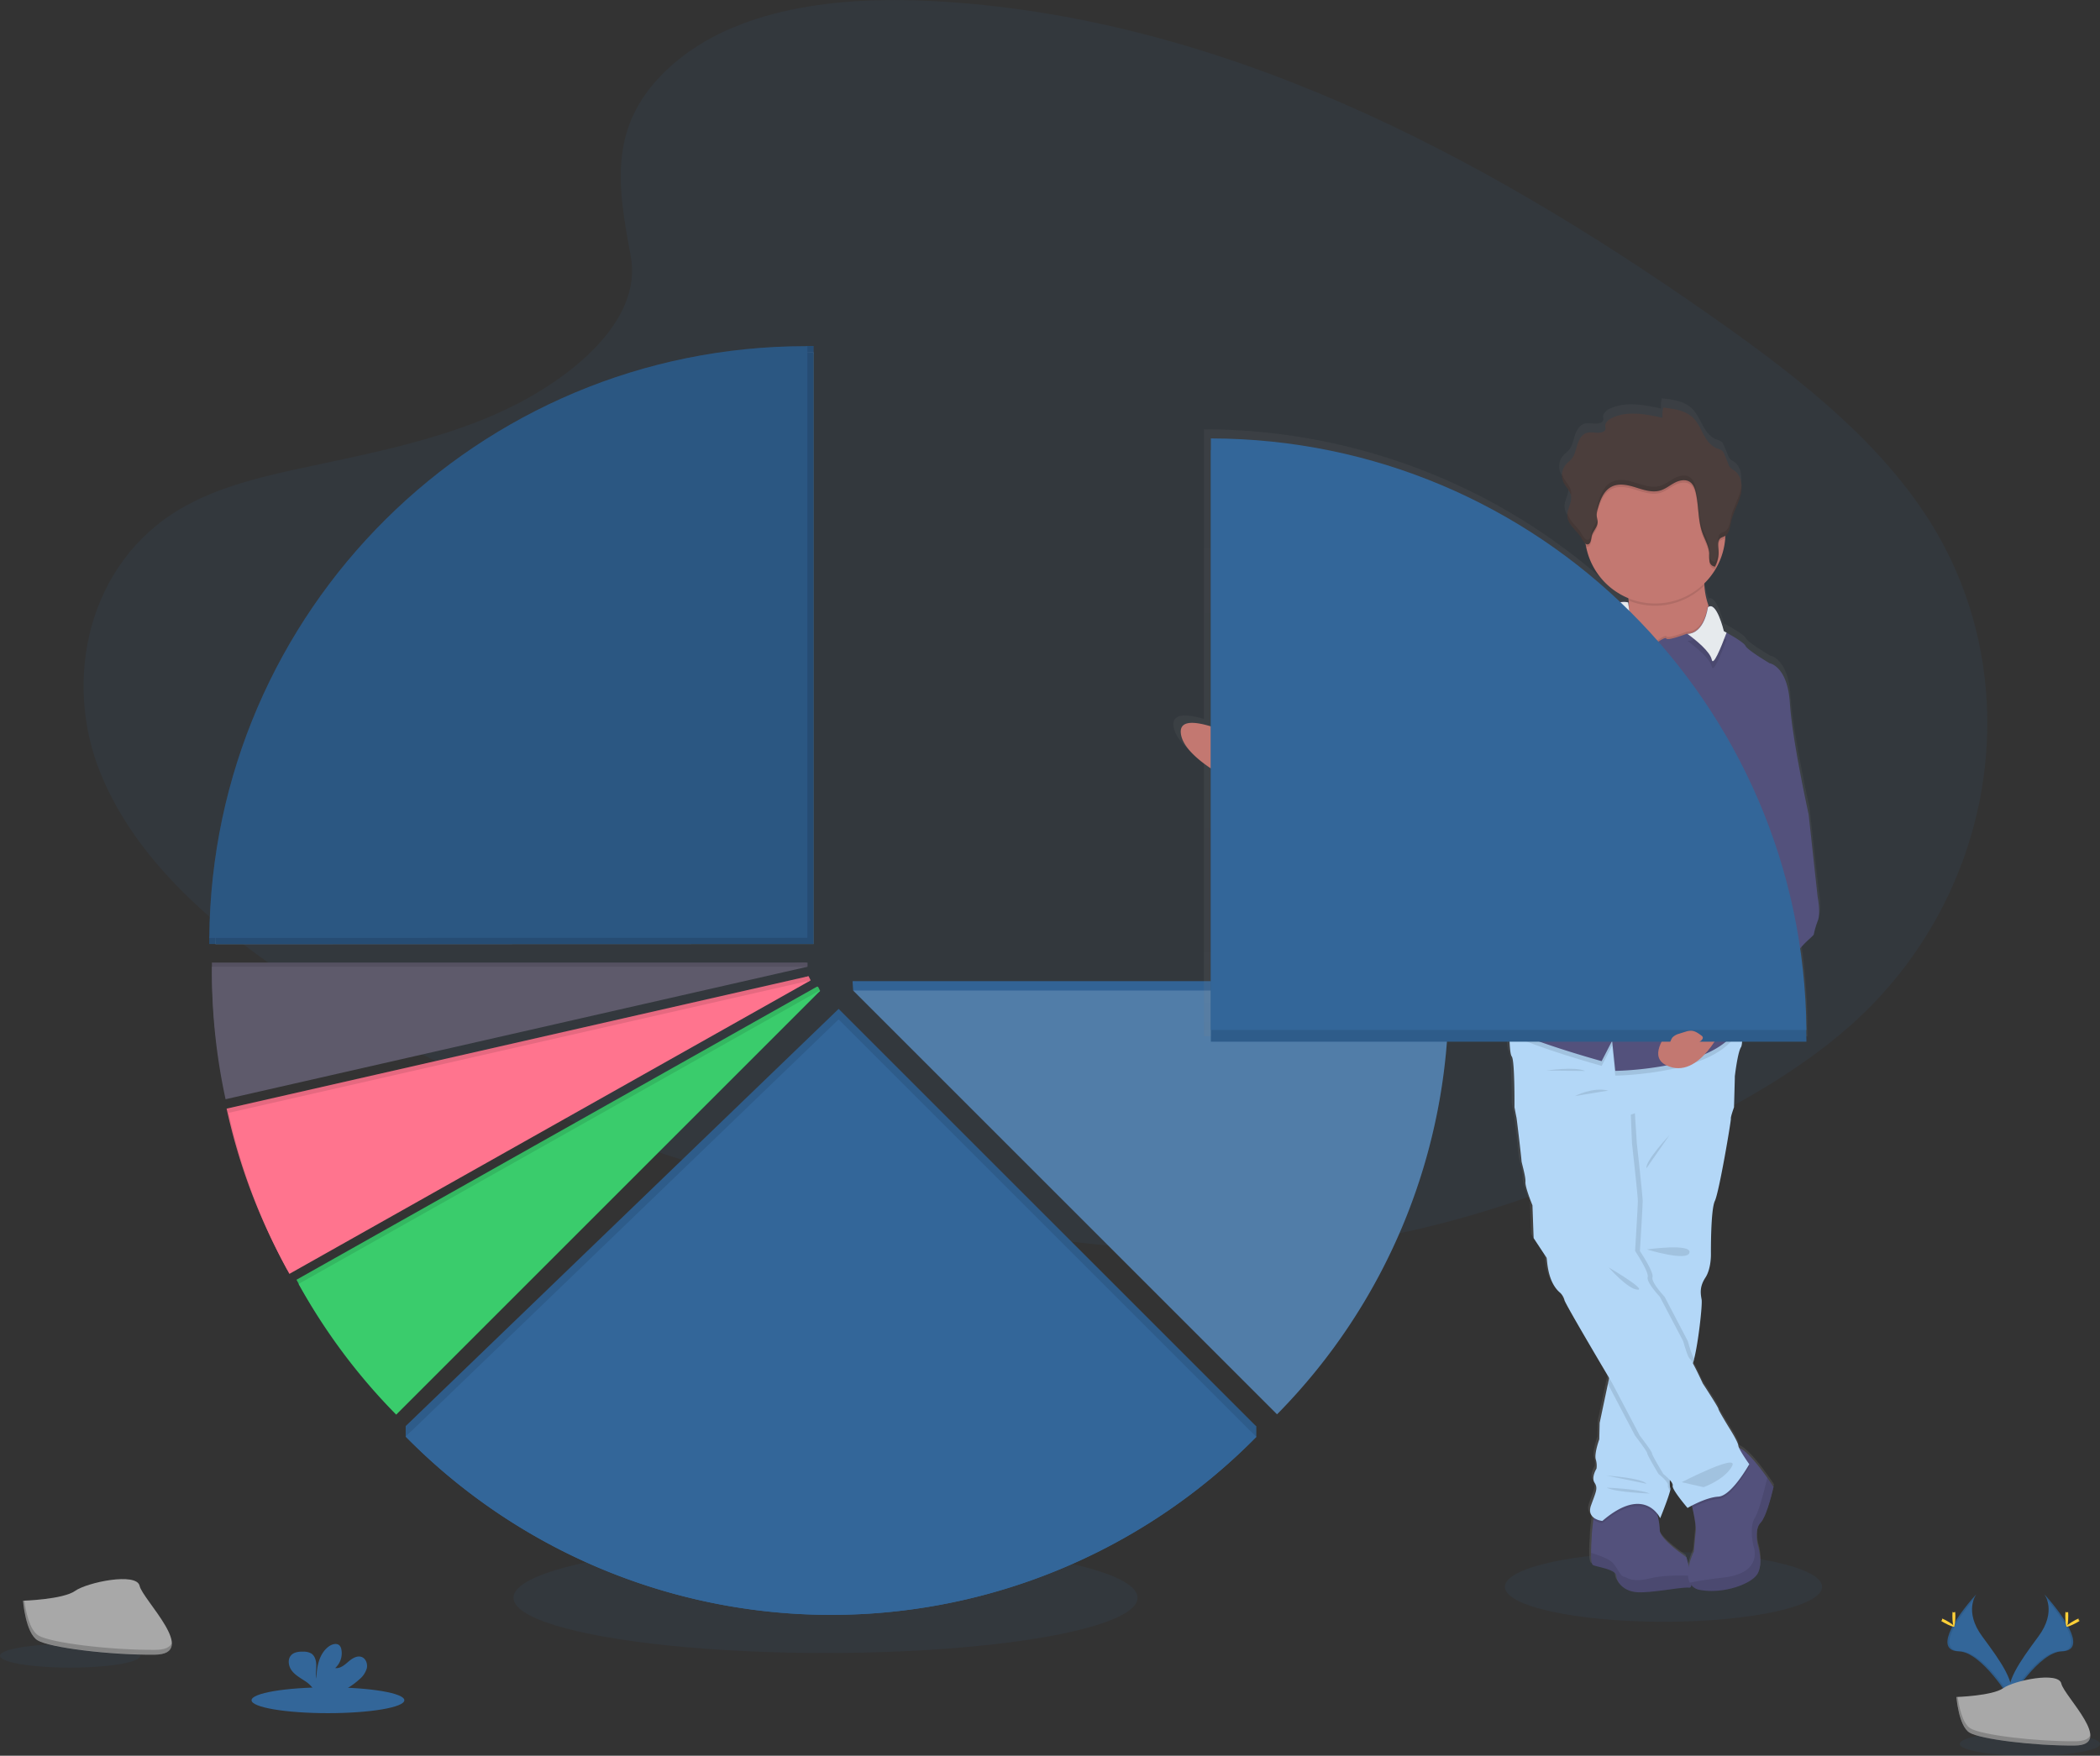 <svg id="d3ac6cc7-fb73-4cb9-a27c-caab18aaef9d" data-name="Layer 1" xmlns="http://www.w3.org/2000/svg" xmlns:xlink="http://www.w3.org/1999/xlink" width="1000.85" height="836.99" viewBox="0 0 1000.85 836.99"><rect x="0" y="0" width="1000.85" height="836.99" fill="#333333" stroke="none"/><defs><linearGradient id="d14f587e-8f4d-400a-8313-68a8f5c73276" x1="812.95" y1="789.59" x2="812.95" y2="221.38" gradientUnits="userSpaceOnUse"><stop offset="0" stop-color="gray" stop-opacity="0.25"/><stop offset="0.54" stop-color="gray" stop-opacity="0.12"/><stop offset="1" stop-color="gray" stop-opacity="0.1"/></linearGradient></defs><title>pie chart</title><path d="M419.57,62.77c30.78-27.43,79.11-33,123.09-30.84,138.16,6.87,262.87,73.56,370.74,149,39.05,27.31,77.5,56.74,102.85,94.35,51.6,76.57,36.3,182.63-35.46,245.7-24.41,21.46-54,37.92-84.39,52.5-54,25.93-112.31,46.74-173.62,52.67-43.73,4.22-88,.79-131.46-5.11-121.44-16.47-240.65-52.89-340.56-115.2-43.82-27.33-85.13-61.3-103.19-105.51s-6.5-100.24,38.24-126.41c18.51-10.82,40.64-15.71,62.3-20.3,31.89-6.76,64.29-13.42,93.06-27.15,29.72-14.19,64.92-41.63,59-73C393.89,119.76,388.82,90.17,419.57,62.77Z" transform="translate(-99.58 -31.5)" fill="#336699" opacity="0.1"/><ellipse cx="967.42" cy="831.34" rx="33.42" ry="5.65" fill="#336699" opacity="0.1"/><ellipse cx="393.44" cy="761.68" rx="148.72" ry="26.33" fill="#336699" opacity="0.1"/><ellipse cx="792.81" cy="756.47" rx="75.59" ry="16.65" fill="#336699" opacity="0.1"/><path d="M1073.9,791.49s6.14,8-2.83,20.14-16.36,22.35-13.37,29.9c0,0,13.53-22.5,24.54-22.82S1086,805,1073.9,791.49Z" transform="translate(-99.58 -31.5)" fill="#336699"/><path d="M1073.9,791.49a10,10,0,0,1,1.26,2.52c10.74,12.63,16.47,24.41,6.14,24.7-9.62.28-21.17,17.49-23.93,21.83a8.21,8.21,0,0,0,.33,1s13.53-22.5,24.54-22.82S1086,805,1073.9,791.49Z" transform="translate(-99.58 -31.5)" opacity="0.1"/><path d="M1085.31,801.72c0,2.83-.32,5.11-.71,5.11s-.71-2.28-.71-5.11.4-1.49.79-1.49S1085.31,798.9,1085.31,801.72Z" transform="translate(-99.58 -31.5)" fill="#ffd037"/><path d="M1089.23,805.09c-2.48,1.35-4.65,2.17-4.83,1.83s1.67-1.72,4.15-3.07,1.5-.37,1.69,0S1091.71,803.74,1089.23,805.09Z" transform="translate(-99.58 -31.5)" fill="#ffd037"/><path d="M1041.49,791.49s-6.14,8,2.83,20.14,16.37,22.35,13.38,29.9c0,0-13.54-22.5-24.55-22.82S1029.37,805,1041.49,791.49Z" transform="translate(-99.58 -31.5)" fill="#336699"/><path d="M1041.49,791.49a9.83,9.83,0,0,0-1.25,2.52c-10.75,12.63-16.48,24.41-6.15,24.7,9.63.28,21.17,17.49,23.93,21.83-.09.34-.2.67-.32,1,0,0-13.54-22.5-24.55-22.82S1029.37,805,1041.49,791.49Z" transform="translate(-99.58 -31.5)" opacity="0.1"/><path d="M1030.08,801.72c0,2.83.32,5.11.71,5.11s.71-2.28.71-5.11-.4-1.49-.79-1.49S1030.08,798.9,1030.08,801.72Z" transform="translate(-99.58 -31.5)" fill="#ffd037"/><path d="M1026.17,805.09c2.48,1.35,4.64,2.17,4.83,1.83s-1.68-1.72-4.16-3.07-1.5-.37-1.68,0S1023.69,803.74,1026.17,805.09Z" transform="translate(-99.58 -31.5)" fill="#ffd037"/><path d="M1032,840.48s17.15-.53,22.32-4.21,26.4-8.08,27.68-2.17,25.78,29.37,6.41,29.52-45-3-50.17-6.16S1032,840.48,1032,840.48Z" transform="translate(-99.58 -31.5)" fill="#a8a8a8"/><path d="M1088.8,861.57c-19.37.15-45-3-50.17-6.16-3.93-2.4-5.5-11-6-14.95l-.57,0s1.08,13.84,6.24,17,30.8,6.32,50.17,6.16c5.59,0,7.52-2,7.42-5C1095.09,860.42,1093,861.53,1088.8,861.57Z" transform="translate(-99.58 -31.5)" opacity="0.2"/><ellipse cx="33.42" cy="789.34" rx="33.42" ry="5.65" fill="#336699" opacity="0.1"/><path d="M110.55,794.59s19.07-.59,24.81-4.68,29.33-9,30.76-2.41,28.65,32.63,7.13,32.81-50-3.36-55.75-6.85S110.55,794.59,110.55,794.59Z" transform="translate(-99.58 -31.5)" fill="#a8a8a8"/><path d="M173.63,818c-21.53.17-50-3.35-55.75-6.85-4.37-2.66-6.11-12.2-6.69-16.61l-.64,0s1.21,15.38,7,18.87,34.22,7,55.75,6.85c6.21,0,8.36-2.27,8.24-5.54C180.62,816.75,178.25,818,173.63,818Z" transform="translate(-99.58 -31.5)" opacity="0.2"/><ellipse cx="156.3" cy="810.53" rx="36.41" ry="6.16" fill="#336699"/><path d="M270.93,832a10.6,10.6,0,0,0,3.48-5.24c.44-2.08-.44-4.58-2.43-5.34-2.23-.85-4.61.7-6.41,2.26s-3.88,3.34-6.24,3a9.51,9.51,0,0,0,2.94-8.89,3.67,3.67,0,0,0-.82-1.8c-1.24-1.33-3.48-.76-5,.28-4.71,3.32-6,9.71-6.05,15.47-.47-2.08-.07-4.24-.09-6.37s-.59-4.49-2.39-5.64a7.23,7.23,0,0,0-3.65-.86c-2.11-.07-4.47.14-5.92,1.69-1.79,1.92-1.33,5.15.23,7.27s3.94,3.44,6.13,4.9a13.57,13.57,0,0,1,4.38,4.18,4.71,4.71,0,0,1,.33.75h13.27A36.9,36.9,0,0,0,270.93,832Z" transform="translate(-99.58 -31.5)" fill="#336699"/><polygon points="412.48 469.54 406.32 467.71 406.61 472.19 420.4 477.46 417.9 470.04 412.48 469.54" fill="#336699"/><polygon points="412.48 469.54 406.32 467.71 406.61 472.19 420.4 477.46 417.9 470.04 412.48 469.54" opacity="0.03"/><path d="M708.21,701.25A283.49,283.49,0,0,0,790,501.63c0-.8,0-1.6,0-2.41H506.18Z" transform="translate(-99.58 -31.5)" fill="#336699"/><path d="M708.21,701.25A283.49,283.49,0,0,0,790,501.63c0-.8,0-1.6,0-2.41H506.18Z" transform="translate(-99.58 -31.5)" opacity="0.03"/><path d="M708.21,705.72A283.49,283.49,0,0,0,790,506.1c0-.81,0-1.61,0-2.41H506.18Z" transform="translate(-99.58 -31.5)" fill="#336699"/><path d="M708.21,705.72A283.49,283.49,0,0,0,790,506.1c0-.81,0-1.61,0-2.41H506.18Z" transform="translate(-99.58 -31.5)" fill="#fff" opacity="0.15"/><path d="M966.38,456,962,416.47s-7.93-35.59-9.06-53.38S943.24,344,943.17,344h0s-10.57-6.18-11.51-8.24c-.73-1.58-6.6-4.94-9.26-6.42l-1.3-.69s-3.3-13.75-7.23-11.78l-.32-.93a34.41,34.41,0,0,1-1.85-9.17c0-.39,0-.77,0-1.15a33.56,33.56,0,0,0,9-15.33,33.14,33.14,0,0,0,1-6.26c0-.39,0-.79,0-1.19,1.93-1.35,2.25-4.21,2.76-6.6.94-4.38,3.4-8.3,4.57-12.62.1-.37.18-.75.25-1.14,0-.08,0-.16,0-.25a14.78,14.78,0,0,0,.23-2.4c0-.06,0-.11,0-.17,0-3.26-1-6.46-3.7-8.2a8,8,0,0,1-1.72-1.2,5.15,5.15,0,0,1-.88-1.59l-2-4.76a4.93,4.93,0,0,0-1-1.69,7.25,7.25,0,0,0-2.67-1.27c-3-1.15-5-3.94-6.47-6.72s-2.82-5.78-5.11-8c-3.72-3.55-9.24-4.3-14.36-4.86a15.49,15.49,0,0,0-.36,4.89c-8.13-1.78-17-3.49-24.49.1a5.67,5.67,0,0,0-3,2.9h0a4.05,4.05,0,0,0-.12.47h0a3.1,3.1,0,0,0,0,.61,5.51,5.51,0,0,1,.13,1.33,2,2,0,0,1-1.25,1.34c-2.46,1.09-5.43-.32-8,.55-2.35.8-3.65,3.27-4.38,5.63s-1.2,4.89-2.79,6.78c-.8,1-1.85,1.67-2.68,2.6a8,8,0,0,0-1.89,6.36,1.13,1.13,0,0,0,0,.18c0,.3.11.6.19.9a8.12,8.12,0,0,0,.38,1c.14.29.29.57.45.85l0,0c1.12,1.89,2.79,3.53,3.21,5.67,0,0,0,.06,0,.08.49,2.75-1.26,5.37-1.7,8.11h0c0,.22-.06.43-.07.65,0,0,0,0,0,.06,0,.22,0,.45,0,.68.15,4,3.82,6.65,6,9.59.58.78,1.66,3.05,2.82,3.9.06.43.13.85.22,1.26a32.63,32.63,0,0,0,3.26,9.3A34,34,0,0,0,875,312.79c0,.39.08.79.12,1.19,0,.74.1,1.5.1,2.24,0,.36,0,.72,0,1.08l-.33-2.54a9.83,9.83,0,0,0-3.76-.05,288.33,288.33,0,0,0-197.78-78.55V374.25c-8.26-2.48-15-2.76-14.5,3.08.46,6,7,12.08,14.5,17.11V525.53H817.59c.15,3.34.45,6.34,1,7.07C820.14,534.48,820,557,820,557s.76,4.13.95,4.87,2.45,19.86,2.45,20.79,2.08,7.5,1.89,10.12,3.4,11.23,3.4,11.23l.56,15.74s5.85,8.81,6.23,9.37.19,11.61,6.6,16.86a7.46,7.46,0,0,1,2.08,3.55c.48,1.9,16.58,28.94,21.56,37.28l-.6,2.83-4,18.71-.19,7.87s-2.46,6.74-1.7,9.55a10.25,10.25,0,0,1,.38,4.5s-2.64,4.11-.94,6.74.75,4.12-1.7,10.86c-1.08,3-.15,4.77,1.23,5.87,0,.33-.08.68-.12,1-.35,3-.74,6.43-.74,7.34s-.35,5-.37,8.6c0,2.85.18,5.41.94,5.83,1.7.93,11.14,2,11.32,5.24s3.78,7.86,11.32,7.86,20.57-2.62,23.77-2.25c.53.07.84-.28,1-.9a3,3,0,0,0,.07-.32,7.14,7.14,0,0,0,4.4,2.35c11.32,2.07,25.09-3,27.74-8.05a9.24,9.24,0,0,0,.76-2c1.26-5-.76-11.29-.76-11.29a19.26,19.26,0,0,1-.24-7.74,6.59,6.59,0,0,1,1.55-3.11c1.81-1.9,3.56-7.12,4.74-11.32.91-3.27,1.49-5.93,1.49-5.93s-1.19-1.82-3-4.32h0c-3.63-5.09-9.76-13-13.59-14.35a4.39,4.39,0,0,1-.4-1.18c-.18-1.87-4.15-8-4.15-8s-5.47-8.81-5.47-9.55-7.54-12.18-7.54-12.18-2.9-6.29-4.81-9.7c.22-.6.44-1.36.67-2.26,2-7.88,4-25.87,3.57-28.31-.57-3-1-6.18,1.88-10.49s2.65-11.23,2.65-11.23-.19-21.18,1.88-25.48,7.92-38.77,7.74-39.53S926,557,926,557l.35-13.59,0-.83s1.32-11.8,3-14.43a6.28,6.28,0,0,0,.52-2.57H961c0-1.88-.07-3.75-.12-5.62H961a285.87,285.87,0,0,0-3-39.17c2.92-3.54,6.45-6,6.56-6.76a41.65,41.65,0,0,1,2.07-6.75C967.89,463.49,966.38,456,966.38,456ZM903.55,749.13s.8-.48,2.1-1.15c.08.32.16.66.24,1,.84,3.62,1.85,8.64,1.62,11-.39,3.93-1,10.12-1,10.12a32.8,32.8,0,0,0-2.39,7c-.6-2.47-1.19-4.42-1.19-4.42s-12.84-8.6-12.84-12.92a33.86,33.86,0,0,0-.88-6.43v0c-.11-.54-.23-1.06-.35-1.57a11.24,11.24,0,0,1,1.42,2.21s3.83-9.29,4.75-13a3,3,0,0,0,.16-1.42,12.14,12.14,0,0,1-.23-3.84c.9,1,1.59,2,1.36,2.72C895.8,740.14,903.55,749.13,903.55,749.13Z" transform="translate(-99.58 -31.5)" fill="url(#d14f587e-8f4d-400a-8313-68a8f5c73276)"/><path d="M904.59,788.35c-3.16-.37-16,2.23-23.46,2.23s-11-4.64-11.17-7.82-9.49-4.27-11.17-5.2c-.74-.42-.93-3-.92-5.8,0-3.57.36-7.61.36-8.55s.38-4.32.73-7.29c.3-2.57.58-4.8.58-4.8,8.75-10.61,28.68-2.8,28.68-2.8s.85,2.95,1.54,6.25v0a34.22,34.22,0,0,1,.87,6.39c0,4.29,12.67,12.85,12.67,12.85a84.58,84.58,0,0,1,2.1,8.83C905.91,785.79,906,788.52,904.59,788.35Z" transform="translate(-99.58 -31.5)" fill="#53517c"/><path d="M904.59,788.34c-3.16-.36-16,2.24-23.45,2.24s-11-4.65-11.17-7.82-9.5-4.28-11.18-5.21c-.74-.41-.93-3-.92-5.79,3.56,1.08,8.52,2.85,10.24,4.68,2.79,3,3.53,6.32,5.4,6.7s3.72,3,12.65.74c5.58-1.4,13.82-1.41,19.24-1.22C905.91,785.79,906,788.51,904.59,788.34Z" transform="translate(-99.58 -31.5)" opacity="0.1"/><path d="M938.66,757.45c-3.16,3.35-1.29,10.79-1.29,10.79s2.6,8.2,0,13.23-16.2,10-27.37,8a6.57,6.57,0,0,1-5.08-3.48c-2.73-5.38,1.91-14.77,1.91-14.77s.56-6.14.94-10.05c.22-2.36-.78-7.35-1.6-10.95-.55-2.36-1-4.13-1-4.13s17-24.39,22.16-24.57a2.34,2.34,0,0,1,.73.08c3.74.92,10.11,9.18,13.82,14.41,1.77,2.5,2.95,4.31,2.95,4.31S941.84,754.1,938.66,757.45Z" transform="translate(-99.58 -31.5)" fill="#53517c"/><path d="M938.66,757.45c-3.16,3.35-1.29,10.79-1.29,10.79s2.6,8.2,0,13.22-16.2,10.06-27.37,8a6.58,6.58,0,0,1-5.08-3.47c3.22-.68,8.29-1.55,16.25-2.48,19.17-2.24,14.14-14.89,14.14-14.89s-2.23-8.94.56-13.41c2-3.17,4.63-13.5,6-19.2,1.78,2.49,2.95,4.3,2.95,4.3S941.84,754.1,938.66,757.45Z" transform="translate(-99.58 -31.5)" opacity="0.1"/><path d="M889.76,754.57c-2.67-3.65-10.57-10.68-26.5,3.06a9,9,0,0,1-4.3-1.71c.3-2.57.58-4.8.58-4.8,8.75-10.61,28.68-2.8,28.68-2.8S889.07,751.27,889.76,754.57Z" transform="translate(-99.58 -31.5)" opacity="0.1"/><path d="M926.38,545l0,.82L926,559.35s-1.68,4.66-1.49,5.4-5.58,35-7.64,39.28S915,629.36,915,629.36s.18,6.88-2.62,11.17S910,648,910.56,651c.46,2.42-1.55,20.31-3.52,28.14a9.79,9.79,0,0,1-1.33,3.51,2.77,2.77,0,0,0-.45.86c-2.68,6.91-9.6,49.59-9.6,49.59s-.07.82-.14,1.94c-.12,2.06-.23,5.16.14,5.88a3,3,0,0,1-.16,1.41c-.9,3.69-4.68,12.93-4.68,12.93s-7.26-16.2-27.56,1.3c0,0-7.82-.75-5.39-7.45s3.35-8.19,1.67-10.79.93-6.7.93-6.7a10.19,10.19,0,0,0-.37-4.47c-.75-2.79,1.68-9.49,1.68-9.49l.19-7.82,3.92-18.6,1.18-5.6,1.22-5.79L874.79,567l.25-4.2,1.82-31.69,43.93-7.26,1.5,11.53,2.38,5.66Z" transform="translate(-99.58 -31.5)" fill="#b3d7f7"/><path d="M905.59,543.28,878.68,561l1,15.51s2.79,24.95,2.79,27.55-1.31,23.83-1.31,23.83,6.71,10,6,12.48,5.76,9.3,5.76,9.3L904,670.87s1.87,6.92,3,8.22a9.79,9.79,0,0,1-1.33,3.51c-2.23,2.23-10.05,50.45-10.05,50.45s-.07.82-.14,1.94c-.57-.51-1-.82-1-.82s-5.4-8.94-5.4-9.86-5.77-8.38-5.77-8.38L870.15,690.8l-3.08-5.21,1.22-5.79,8.57-148.74,43.93-7.26,1.5,11.53-40,10.19Z" transform="translate(-99.58 -31.5)" opacity="0.1"/><path d="M924.14,545,875,562.75l1.82-31.69,43.93-7.26,1.5,11.53,2.38,5.66C924.33,543.28,924.14,545,924.14,545Z" transform="translate(-99.58 -31.5)" opacity="0.1"/><path d="M895.66,740.87a3,3,0,0,1-.16,1.41c-.69-1.15-1.11-2.09-1-2.52.56-1.68-4.47-5.59-4.47-5.59s-5.39-8.94-5.39-9.86-5.78-8.38-5.78-8.38l-13-24.74,1.18-5.6,1.22-5.79L874.79,567l.39,9.53S878,601.43,878,604s-1.3,23.83-1.3,23.83,6.7,10,6,12.48,5.77,9.3,5.77,9.3l11.17,21.23s2,7.64,3.17,8.38a19.58,19.58,0,0,1,2.52,4.21c-2.68,6.91-9.6,49.59-9.6,49.59s-.07.82-.14,1.94C895.4,737.05,895.29,740.15,895.66,740.87Z" transform="translate(-99.58 -31.5)" opacity="0.1"/><path d="M933.27,730.63s-8.38,15.08-14.71,15.46c-4.27.25-9.47,2.61-12.39,4.13-.55-2.36-1-4.13-1-4.13s17-24.39,22.16-24.57a2.34,2.34,0,0,1,.73.08s0,.07,0,.09C928.24,723.56,933.27,730.63,933.27,730.63Z" transform="translate(-99.58 -31.5)" opacity="0.1"/><path d="M933.27,729.51s-8.38,15.08-14.71,15.46-14.7,5.4-14.7,5.4-7.64-8.94-7.09-10.61-4.46-5.59-4.46-5.59-5.4-8.94-5.4-9.86-5.78-8.38-5.78-8.38L867.92,690.8s-22.15-37.25-22.71-39.48a7.37,7.37,0,0,0-2.06-3.53c-6.32-5.22-6.14-16.2-6.51-16.76l-6.14-9.31-.56-15.64s-3.54-8.56-3.35-11.17-1.87-9.12-1.87-10.06-2.23-19.91-2.41-20.66-.94-4.84-.94-4.84.19-22.34-1.29-24.21c-.82-1-1.08-6.27-1.14-10.85-.06-3.83,0-7.2,0-7.2l109.65-11.36s.68,6.25,1.07,12.51c.35,5.59.47,11.21-.32,12.44-1.68,2.61-3,14.34-3,14.34l-49.52,17.87.55,13.59s2.8,24.95,2.8,27.55-1.31,23.83-1.31,23.83,6.7,10,6,12.48,5.76,9.3,5.76,9.3l11.17,21.23s2.06,7.64,3.17,8.38S911.12,691,911.12,691s7.44,11.37,7.44,12.11,5.4,9.5,5.4,9.5,3.91,6.14,4.09,8S933.27,729.51,933.27,729.51Z" transform="translate(-99.58 -31.5)" fill="#b3d7f7"/><path d="M866.25,635.68s9.12,10.43,13.77,10.62S866.25,635.68,866.25,635.68Z" transform="translate(-99.58 -31.5)" opacity="0.1"/><path d="M901.06,738.08s27.55-14.15,24-7.63-13.59,10-13.59,10Z" transform="translate(-99.58 -31.5)" opacity="0.1"/><path d="M865.13,734.92s16.94,1.11,19.17,3.91C884.3,738.83,866.25,735.1,865.13,734.92Z" transform="translate(-99.58 -31.5)" opacity="0.1"/><path d="M865.31,740.69s15.46.56,20.48,2.79C885.79,743.48,869.41,742.92,865.31,740.69Z" transform="translate(-99.58 -31.5)" opacity="0.1"/><path d="M713,416l-4.9-2.24-7.76-3.54s-36.86-14.71-38-29.41,43,9.68,43,9.68a42.42,42.42,0,0,0,4.09,5.5c1.41,1.58,3,2.92,4.29,3.06C717.12,399.42,713,416,713,416Z" transform="translate(-99.58 -31.5)" fill="#c37871"/><path d="M918,336.31l-12.1,14-29.41-9.67-7.26-5.78,4.64-6.14c1.59-2.1,2.07-5.3,2-8.6,0-.74,0-1.5-.1-2.24a57.16,57.16,0,0,0-2.08-10.94s41.88-10.62,38.9-1.87a15.57,15.57,0,0,0-.7,5.63,34.11,34.11,0,0,0,1.83,9.12,53,53,0,0,0,3.15,7.59Z" transform="translate(-99.58 -31.5)" fill="#c37871"/><path d="M912.6,305a15.57,15.57,0,0,0-.7,5.63,33.51,33.51,0,0,1-36.12,7.18,57.16,57.16,0,0,0-2.08-10.94S915.58,296.28,912.6,305Z" transform="translate(-99.58 -31.5)" opacity="0.1"/><path d="M921.91,285.67c0,.8,0,1.6-.09,2.39a33.51,33.51,0,0,1-63.12,13.15,32.88,32.88,0,0,1-3.21-9.24,32,32,0,0,1-.61-6.3,33.16,33.16,0,0,1,.46-5.49,33.5,33.5,0,0,1,66.53,4.34C921.9,284.9,921.91,285.29,921.91,285.67Z" transform="translate(-99.58 -31.5)" fill="#c37871"/><path d="M918,336.31l-12.1,14-29.41-9.67-7.26-5.78,4.64-6.14c1.59-2.1,2.07-5.3,2-8.6l1.34,10.27.32.32,1.92,1.92h2.42l4.66,6.33s6.7-5.39,7.26-4.1,9.68-2.23,9.68-2.23h.35c8.26-.35,9.7-12.65,9.7-12.65s.13-.11.2-.15a53,53,0,0,0,3.15,7.59Z" transform="translate(-99.58 -31.5)" opacity="0.1"/><path d="M929.68,518.24c-.21.81-.44,1.6-.69,2.39-7.26,23.08-59.58,23.64-59.58,23.64l-1.49-14.33-5,9.68s-32.38-8.94-43.95-15.33c-.06-3.83,0-7.2,0-7.2l109.65-11.36S929.29,512,929.68,518.24Z" transform="translate(-99.58 -31.5)" opacity="0.1"/><path d="M713,416l-4.9-2.24c1.13-5.32,1.33-15.88,1.36-17.77,1.41,1.58,3,2.92,4.29,3.06C717.12,399.42,713,416,713,416Z" transform="translate(-99.58 -31.5)" opacity="0.1"/><path d="M928.05,465.89s8.2,29.42.94,52.51S869.41,542,869.41,542l-1.49-14.33-5,9.69s-39.09-10.81-46.72-17.14-3.73-15.82-3.73-15.82,2.61-12.28,4.84-14.9,2.61-11.73,1.86-13,2.61-13.6,3.73-15.46-.19-51.57-.19-51.57-16.57,7.44-17.5,9.68-20.48,13-20.48,13-18.43,2.24-21.78,2.24-21.79-2.24-21.79-2.24-5-.19-6.51-1.3a19.21,19.21,0,0,0-4.85-2.05s-5.2-1.12-6.7-3.16-14-8.94-14-8.94c2.42-1.49,2.61-21,2.61-21l23.64,5.77s1.5-3.16,3.73-1.86S754.91,402,754.91,402s11.36-2.23,11.92-1.31,2.23.75,2.23.75,2.24-.19,2.24-.92,2,.17,2,.17l3.73.56s-.56-4.83,1.12-5.2A2.46,2.46,0,0,0,780,394s5-6.7,7.45-6.7,4.1-6.7,4.1-6.7l8.94-9.12s-1.12-4.66,0-4.85,1.29-2.23,1.29-2.23.38-4.09,2.43-5,3.16-6.32,3.16-6.32,9.49-10.61,10.24-14.34,4.66-4.47,4.66-4.47a23,23,0,0,1,6.88-3c3.17-.56,11.55-1.5,11.55-1.5s15.26-1.29,16.76-3,4.09-1.5,5.76-1.5a1.91,1.91,0,0,0,1-.37c1.51-.94,3.31-3.56,5.11-5.21,2.23-2.05,6.14-1.12,6.14-1.12l1.68,12.85.31.31,1.92,1.92h2.42l4.66,6.34s6.7-5.4,7.26-4.1,9.68-2.24,9.68-2.24h.35c8.26-.35,9.7-12.64,9.7-12.64,4.1-3.55,7.64,11.36,7.64,11.36l1.29.69c2.62,1.46,8.42,4.8,9.13,6.38.93,2,11.36,8.18,11.36,8.18Z" transform="translate(-99.58 -31.5)" fill="#53517c"/><path d="M932.9,510.57,927.4,515l-6.23,5s-11.55,27-27.37,19.37S915,503.5,915,503.5l5.12-2.48,5.67-2.74Z" transform="translate(-99.58 -31.5)" fill="#c37871"/><path d="M876.42,334c-5.75,2.39-13,8.07-13,8.07l-.27-14.89c1.51-.95,3.31-3.56,5.11-5.22,2.23-2,6.14-1.11,6.14-1.11l1.68,12.84Z" transform="translate(-99.58 -31.5)" opacity="0.1"/><path d="M877.54,331.78c-5.75,2.39-13,8.07-13,8.07L864.3,325c1.51-.94,3.31-3.56,5.11-5.21,2.23-2.05,6.14-1.12,6.14-1.12l1.68,12.85Z" transform="translate(-99.58 -31.5)" fill="#e6eaed"/><path d="M922.46,336.45c-2.86,7.66-6.42,16.14-7.06,12.89-.77-3.85-7.48-9.29-11.57-12.3,8.26-.34,9.7-12.64,9.7-12.64,4.1-3.54,7.64,11.36,7.64,11.36Z" transform="translate(-99.58 -31.5)" opacity="0.1"/><path d="M922.46,333.1c-2.86,7.66-6.42,16.14-7.06,12.89-.77-3.85-7.48-9.29-11.57-12.3,8.26-.35,9.7-12.64,9.7-12.64,4.1-3.55,7.64,11.36,7.64,11.36Z" transform="translate(-99.58 -31.5)" fill="#e6eaed"/><path d="M884.49,627.12s21.22-3,20.29,1.49S884.49,627.12,884.49,627.12Z" transform="translate(-99.58 -31.5)" opacity="0.1"/><path d="M850.23,554s8.38-4.47,15.83-2.6Z" transform="translate(-99.58 -31.5)" opacity="0.1"/><path d="M836.64,541.85s13.41-2.05,18.43.19Z" transform="translate(-99.58 -31.5)" opacity="0.1"/><path d="M895.29,572.57s-11.73,12.47-11,15.82Z" transform="translate(-99.58 -31.5)" opacity="0.1"/><path d="M780.79,405.2s-1.86,6.7,9.5,9.49Z" transform="translate(-99.58 -31.5)" opacity="0.1"/><path d="M777.44,416.74s14,12.47,7.45,12.85S777.44,416.74,777.44,416.74Z" transform="translate(-99.58 -31.5)" opacity="0.1"/><path d="M808.53,366.66s17.13,11.91,16,14.71S808.53,366.66,808.53,366.66Z" transform="translate(-99.58 -31.5)" opacity="0.1"/><path d="M932.9,510.57,927.4,515c-1.15-3.94-3.53-10.54-7.25-14l5.67-2.74Z" transform="translate(-99.58 -31.5)" opacity="0.1"/><path d="M935.5,352.32l7.45-4.65s8.56,1.3,9.68,19,8.94,53.06,8.94,53.06L965.85,459s1.49,7.45.19,11.17a40.78,40.78,0,0,0-2,6.7c-.19,1.31-10.43,7.64-10.24,15.83s-13,15.82-13,15.82-8.57,5-11.36,8.57c0,0-3.17-14.9-10.05-18.62s14.52-33.32,14.52-33.32Z" transform="translate(-99.58 -31.5)" fill="#53517c"/><path d="M922.62,465.65s-22.34,9.31-20.48,12.29S922.62,465.65,922.62,465.65Z" transform="translate(-99.58 -31.5)" opacity="0.1"/><path d="M922.62,477.56s-9.29,4.11-8.52,5.42S922.62,477.56,922.62,477.56Z" transform="translate(-99.58 -31.5)" opacity="0.1"/><path d="M917.41,485.38s-9.29,4.11-8.52,5.42S917.41,485.38,917.41,485.38Z" transform="translate(-99.58 -31.5)" opacity="0.1"/><path d="M676.68,246.08v282H960.51C959.22,372.33,832.71,246.4,676.68,246.08Z" transform="translate(-99.58 -31.5)" fill="#336699"/><path d="M676.68,246.08v282H960.51C959.22,372.33,832.71,246.4,676.68,246.08Z" transform="translate(-99.58 -31.5)" opacity="0.1"/><path d="M676.68,240.5v282H960.51C959.22,366.74,832.71,240.81,676.68,240.5Z" transform="translate(-99.58 -31.5)" fill="#336699"/><path d="M895.34,530.39a7.34,7.34,0,0,1,1.32-4.32,7.05,7.05,0,0,1,3.18-1.78c1.06-.35,2.13-.68,3.2-1a8.15,8.15,0,0,1,2.58-.42c1.78.07,3.32,1.17,4.75,2.22a2,2,0,0,1,.68.71c.32.74-.37,1.51-1,2a47.65,47.65,0,0,1-7.11,5.23c-1.78,1-4.14,2.13-6.23,2.15C894.14,535.25,895.17,532.25,895.34,530.39Z" transform="translate(-99.58 -31.5)" fill="#c37871"/><path d="M921.91,285.67c0,.8,0,1.6-.09,2.39a4.64,4.64,0,0,1-.44.26,12.9,12.9,0,0,0-1.65.73c-1.63,1.11-1.26,3.53-1.11,5.49a14.79,14.79,0,0,1-1.7,8.19,2.93,2.93,0,0,1-2.59-2.44,19.59,19.59,0,0,1-.16-3.83c-.16-3.42-2-6.47-3.2-9.69-2.22-6.17-1.73-13-3.21-19.37-.43-1.88-1.13-3.88-2.73-5-2.12-1.46-5.06-.82-7.34.37s-4.32,2.93-6.79,3.68c-3.81,1.15-7.86-.24-11.65-1.42s-8.08-2.18-11.62-.37c-3.72,1.91-5.39,6.26-6.53,10.3a10.1,10.1,0,0,0-.53,3.44c.07,1,.46,2.05.43,3.1,0,2.24-1.91,4-2.65,6.12-.46,1.31-.35,4.54-2.25,4.52a1.21,1.21,0,0,1-.61-.19,32,32,0,0,1-.61-6.3,33.16,33.16,0,0,1,.46-5.49,33.5,33.5,0,0,1,66.53,4.34C921.9,284.9,921.91,285.29,921.91,285.67Z" transform="translate(-99.58 -31.5)" opacity="0.1"/><path d="M846.55,277.3c-.12-3.23,2.33-6.25,1.77-9.43-.44-2.49-2.6-4.3-3.65-6.6a8,8,0,0,1,1.27-8.43c.82-.92,1.85-1.64,2.64-2.58,1.57-1.88,2-4.41,2.75-6.75s2-4.79,4.33-5.59c2.51-.86,5.45.54,7.87-.55a2,2,0,0,0,1.23-1.32,4.66,4.66,0,0,0-.13-1.33c-.17-1.78,1.52-3.17,3.14-3.95,7.4-3.57,16.14-1.87,24.16-.1a15.89,15.89,0,0,1,.35-4.86c5.06.56,10.51,1.3,14.17,4.82,2.27,2.19,3.54,5.17,5,7.93s3.46,5.53,6.39,6.68a7.1,7.1,0,0,1,2.64,1.26,5,5,0,0,1,1,1.68l1.92,4.73a5.26,5.26,0,0,0,.88,1.59,8.15,8.15,0,0,0,1.69,1.19c3.72,2.43,4.27,7.78,3.11,12.08s-3.58,8.19-4.5,12.55c-.54,2.57-.85,5.71-3.2,6.88a13.6,13.6,0,0,0-1.65.74c-1.63,1.1-1.27,3.52-1.11,5.48a14.83,14.83,0,0,1-1.69,8.19,2.92,2.92,0,0,1-2.59-2.44,19.52,19.52,0,0,1-.17-3.83c-.16-3.42-2-6.47-3.2-9.69-2.22-6.17-1.73-13-3.2-19.37-.44-1.89-1.15-3.88-2.75-5-2.12-1.47-5.06-.84-7.34.37s-4.31,2.92-6.78,3.67c-3.81,1.14-7.86-.23-11.66-1.43s-8.07-2.17-11.61-.36c-3.72,1.91-5.38,6.27-6.52,10.3a10.16,10.16,0,0,0-.55,3.44c.08,1,.46,2.06.44,3.1,0,2.25-1.91,4-2.65,6.13-.46,1.31-.35,4.53-2.25,4.52-1.44,0-2.9-3.26-3.61-4.21C850.32,283.92,846.7,281.25,846.55,277.3Z" transform="translate(-99.58 -31.5)" fill="#4b3e3c"/><g opacity="0.1"><path d="M848.32,265.63c-.44-2.49-2.6-4.29-3.65-6.59a7.47,7.47,0,0,1-.59-2.06,7.79,7.79,0,0,0,.59,4.29c1,2.28,3.15,4.07,3.63,6.51A6.46,6.46,0,0,0,848.32,265.63Z" transform="translate(-99.58 -31.5)"/><path d="M864.76,233.81a.81.81,0,0,0,0-.16,2.49,2.49,0,0,0-.12.47A1.15,1.15,0,0,0,864.76,233.81Z" transform="translate(-99.58 -31.5)"/><path d="M891.93,228.44a1.77,1.77,0,0,1,0-.23c0,.07,0,.15,0,.22Z" transform="translate(-99.58 -31.5)"/><path d="M929.08,265.53c-1.15,4.3-3.58,8.2-4.5,12.55-.54,2.58-.85,5.71-3.2,6.89a15.28,15.28,0,0,0-1.65.73c-1.35.92-1.33,2.74-1.19,4.46a2.92,2.92,0,0,1,1.19-2.22,13.6,13.6,0,0,1,1.65-.74c2.35-1.17,2.66-4.31,3.2-6.88.92-4.36,3.35-8.25,4.5-12.55a15.2,15.2,0,0,0,.5-5.17A15.74,15.74,0,0,1,929.08,265.53Z" transform="translate(-99.58 -31.5)"/><path d="M916.93,299.38a2.92,2.92,0,0,1-2.59-2.44,19.66,19.66,0,0,1-.17-3.84c-.16-3.41-2-6.47-3.2-9.68-2.22-6.17-1.73-13-3.2-19.37-.44-1.89-1.15-3.88-2.75-5-2.12-1.46-5.06-.83-7.34.37s-4.31,2.93-6.78,3.67c-3.81,1.15-7.86-.23-11.66-1.42s-8.07-2.18-11.61-.36c-3.72,1.91-5.38,6.27-6.52,10.29a10.21,10.21,0,0,0-.55,3.45c0,.23.06.47.1.7a15.16,15.16,0,0,1,.45-1.91c1.14-4,2.8-8.39,6.52-10.3,3.54-1.81,7.82-.83,11.61.36s7.85,2.57,11.66,1.43c2.47-.75,4.5-2.47,6.78-3.67s5.22-1.84,7.34-.37c1.6,1.09,2.31,3.08,2.75,5,1.47,6.39,1,13.2,3.2,19.37,1.15,3.22,3,6.27,3.2,9.69a19.52,19.52,0,0,0,.17,3.83,2.92,2.92,0,0,0,2.59,2.44,14.88,14.88,0,0,0,1.7-8.12A15,15,0,0,1,916.93,299.38Z" transform="translate(-99.58 -31.5)"/><path d="M858.35,284.29c-.46,1.31-.35,4.53-2.25,4.52-1.44,0-2.9-3.25-3.61-4.2-2-2.71-5.26-5.2-5.85-8.69a7.12,7.12,0,0,0-.09,1.38c.15,3.95,3.77,6.62,5.94,9.54.71,1,2.17,4.2,3.61,4.21,1.9,0,1.79-3.21,2.25-4.52.74-2.12,2.6-3.88,2.65-6.13a6.12,6.12,0,0,0-.14-1.28C860.43,280.93,859,282.48,858.35,284.29Z" transform="translate(-99.58 -31.5)"/></g><rect x="99.75" y="446.6" width="3.36" height="3.42" fill="#336699"/><rect x="99.75" y="446.6" width="3.36" height="3.42" opacity="0.25"/><rect x="384.45" y="164.94" width="3.28" height="3.81" fill="#336699"/><rect x="384.45" y="164.94" width="3.28" height="3.81" opacity="0.25"/><path d="M487.34,481.53l0,0v-282h-.59c-156.31,0-283.15,126.08-284.42,282.09Z" transform="translate(-99.58 -31.5)" fill="#fff" opacity="0.2"/><path d="M487.34,481.53l0,0v-282h-.59c-156.31,0-283.15,126.08-284.42,282.09Z" transform="translate(-99.58 -31.5)" fill="#336699"/><path d="M487.34,481.53l0,0v-282h-.59c-156.31,0-283.15,126.08-284.42,282.09Z" transform="translate(-99.58 -31.5)" opacity="0.25"/><path d="M484.34,478.53l0,0v-282h-.59c-156.31,0-283.15,126.08-284.42,282.09Z" transform="translate(-99.58 -31.5)" fill="#336699"/><path d="M484.34,478.53l0,0v-282h-.59c-156.31,0-283.15,126.08-284.42,282.09Z" transform="translate(-99.58 -31.5)" opacity="0.15"/><polygon points="594.55 677.37 598.74 680 598.74 685 593.05 684.12 594.55 677.37" fill="#336699"/><polygon points="594.55 677.37 598.74 680 598.74 685 593.05 684.12 594.55 677.37" opacity="0.1"/><polygon points="194.92 679.37 193.35 679.84 193.35 684.84 198.67 683.68 197.36 678.81 194.92 679.37" fill="#336699"/><polygon points="194.92 679.37 193.35 679.84 193.35 684.84 198.67 683.68 197.36 678.81 194.92 679.37" opacity="0.1"/><path d="M499.27,517.46,292.93,716.34a284.38,284.38,0,0,0,405.38.16Z" transform="translate(-99.58 -31.5)" fill="#336699"/><path d="M499.27,512.46,292.93,711.34a284.38,284.38,0,0,0,405.38.16Z" transform="translate(-99.58 -31.5)" fill="#336699"/><path d="M499.27,512.46,292.93,711.34a284.38,284.38,0,0,0,405.38.16Z" transform="translate(-99.58 -31.5)" opacity="0.1"/><path d="M499.27,517.46,292.93,716.34a284.38,284.38,0,0,0,405.38.16Z" transform="translate(-99.58 -31.5)" fill="#336699"/><polygon points="382.99 475.06 389.86 470.36 390.86 472.36 383.02 478.09 382.99 475.06" fill="#3acc6c"/><polygon points="382.99 475.06 389.86 470.36 390.86 472.36 383.02 478.09 382.99 475.06" opacity="0.1"/><polygon points="378.11 468.03 385.36 465.36 386.36 467.36 373.99 471.53 378.11 468.03" fill="#ff748e"/><polygon points="378.11 468.03 385.36 465.36 386.36 467.36 373.99 471.53 378.11 468.03" opacity="0.1"/><polygon points="377.2 459.28 384.86 458.86 384.86 460.86 371.99 462.21 373.14 459.62 377.2 459.28" fill="#5e5a6b"/><polygon points="377.2 459.28 384.86 458.86 384.86 460.86 371.99 462.21 373.14 459.62 377.2 459.28" opacity="0.1"/><path d="M484.44,490.36,207.09,553.52a285.39,285.39,0,0,1-6.51-60.75c0-.81,0-1.61,0-2.41Z" transform="translate(-99.58 -31.5)" fill="#5e5a6b"/><path d="M484.44,490.36,207.09,553.52a285.39,285.39,0,0,1-6.51-60.75c0-.81,0-1.61,0-2.41Z" transform="translate(-99.58 -31.5)" opacity="0.1"/><path d="M484.44,492.36,207.09,555.52a285.39,285.39,0,0,1-6.51-60.75c0-.81,0-1.61,0-2.41Z" transform="translate(-99.58 -31.5)" fill="#5e5a6b"/><path d="M207.59,560a281.75,281.75,0,0,0,28.92,76.77L484.94,496.86Z" transform="translate(-99.58 -31.5)" fill="#ff748e"/><path d="M207.59,560a281.75,281.75,0,0,0,28.92,76.77L484.94,496.86Z" transform="translate(-99.58 -31.5)" opacity="0.1"/><path d="M208.59,562a281.75,281.75,0,0,0,28.92,76.77L485.94,498.86Z" transform="translate(-99.58 -31.5)" fill="#ff748e"/><path d="M488.89,501.88l-248,139.69.12.22a284.37,284.37,0,0,0,46.4,62.09l202-202Z" transform="translate(-99.58 -31.5)" fill="#3acc6c"/><path d="M488.89,501.88l-248,139.69.12.22a284.37,284.37,0,0,0,46.4,62.09l202-202Z" transform="translate(-99.58 -31.5)" opacity="0.1"/><path d="M489.89,503.88l-248,139.69.12.22a284.37,284.37,0,0,0,46.4,62.09l202-202Z" transform="translate(-99.58 -31.5)" fill="#3acc6c"/></svg>